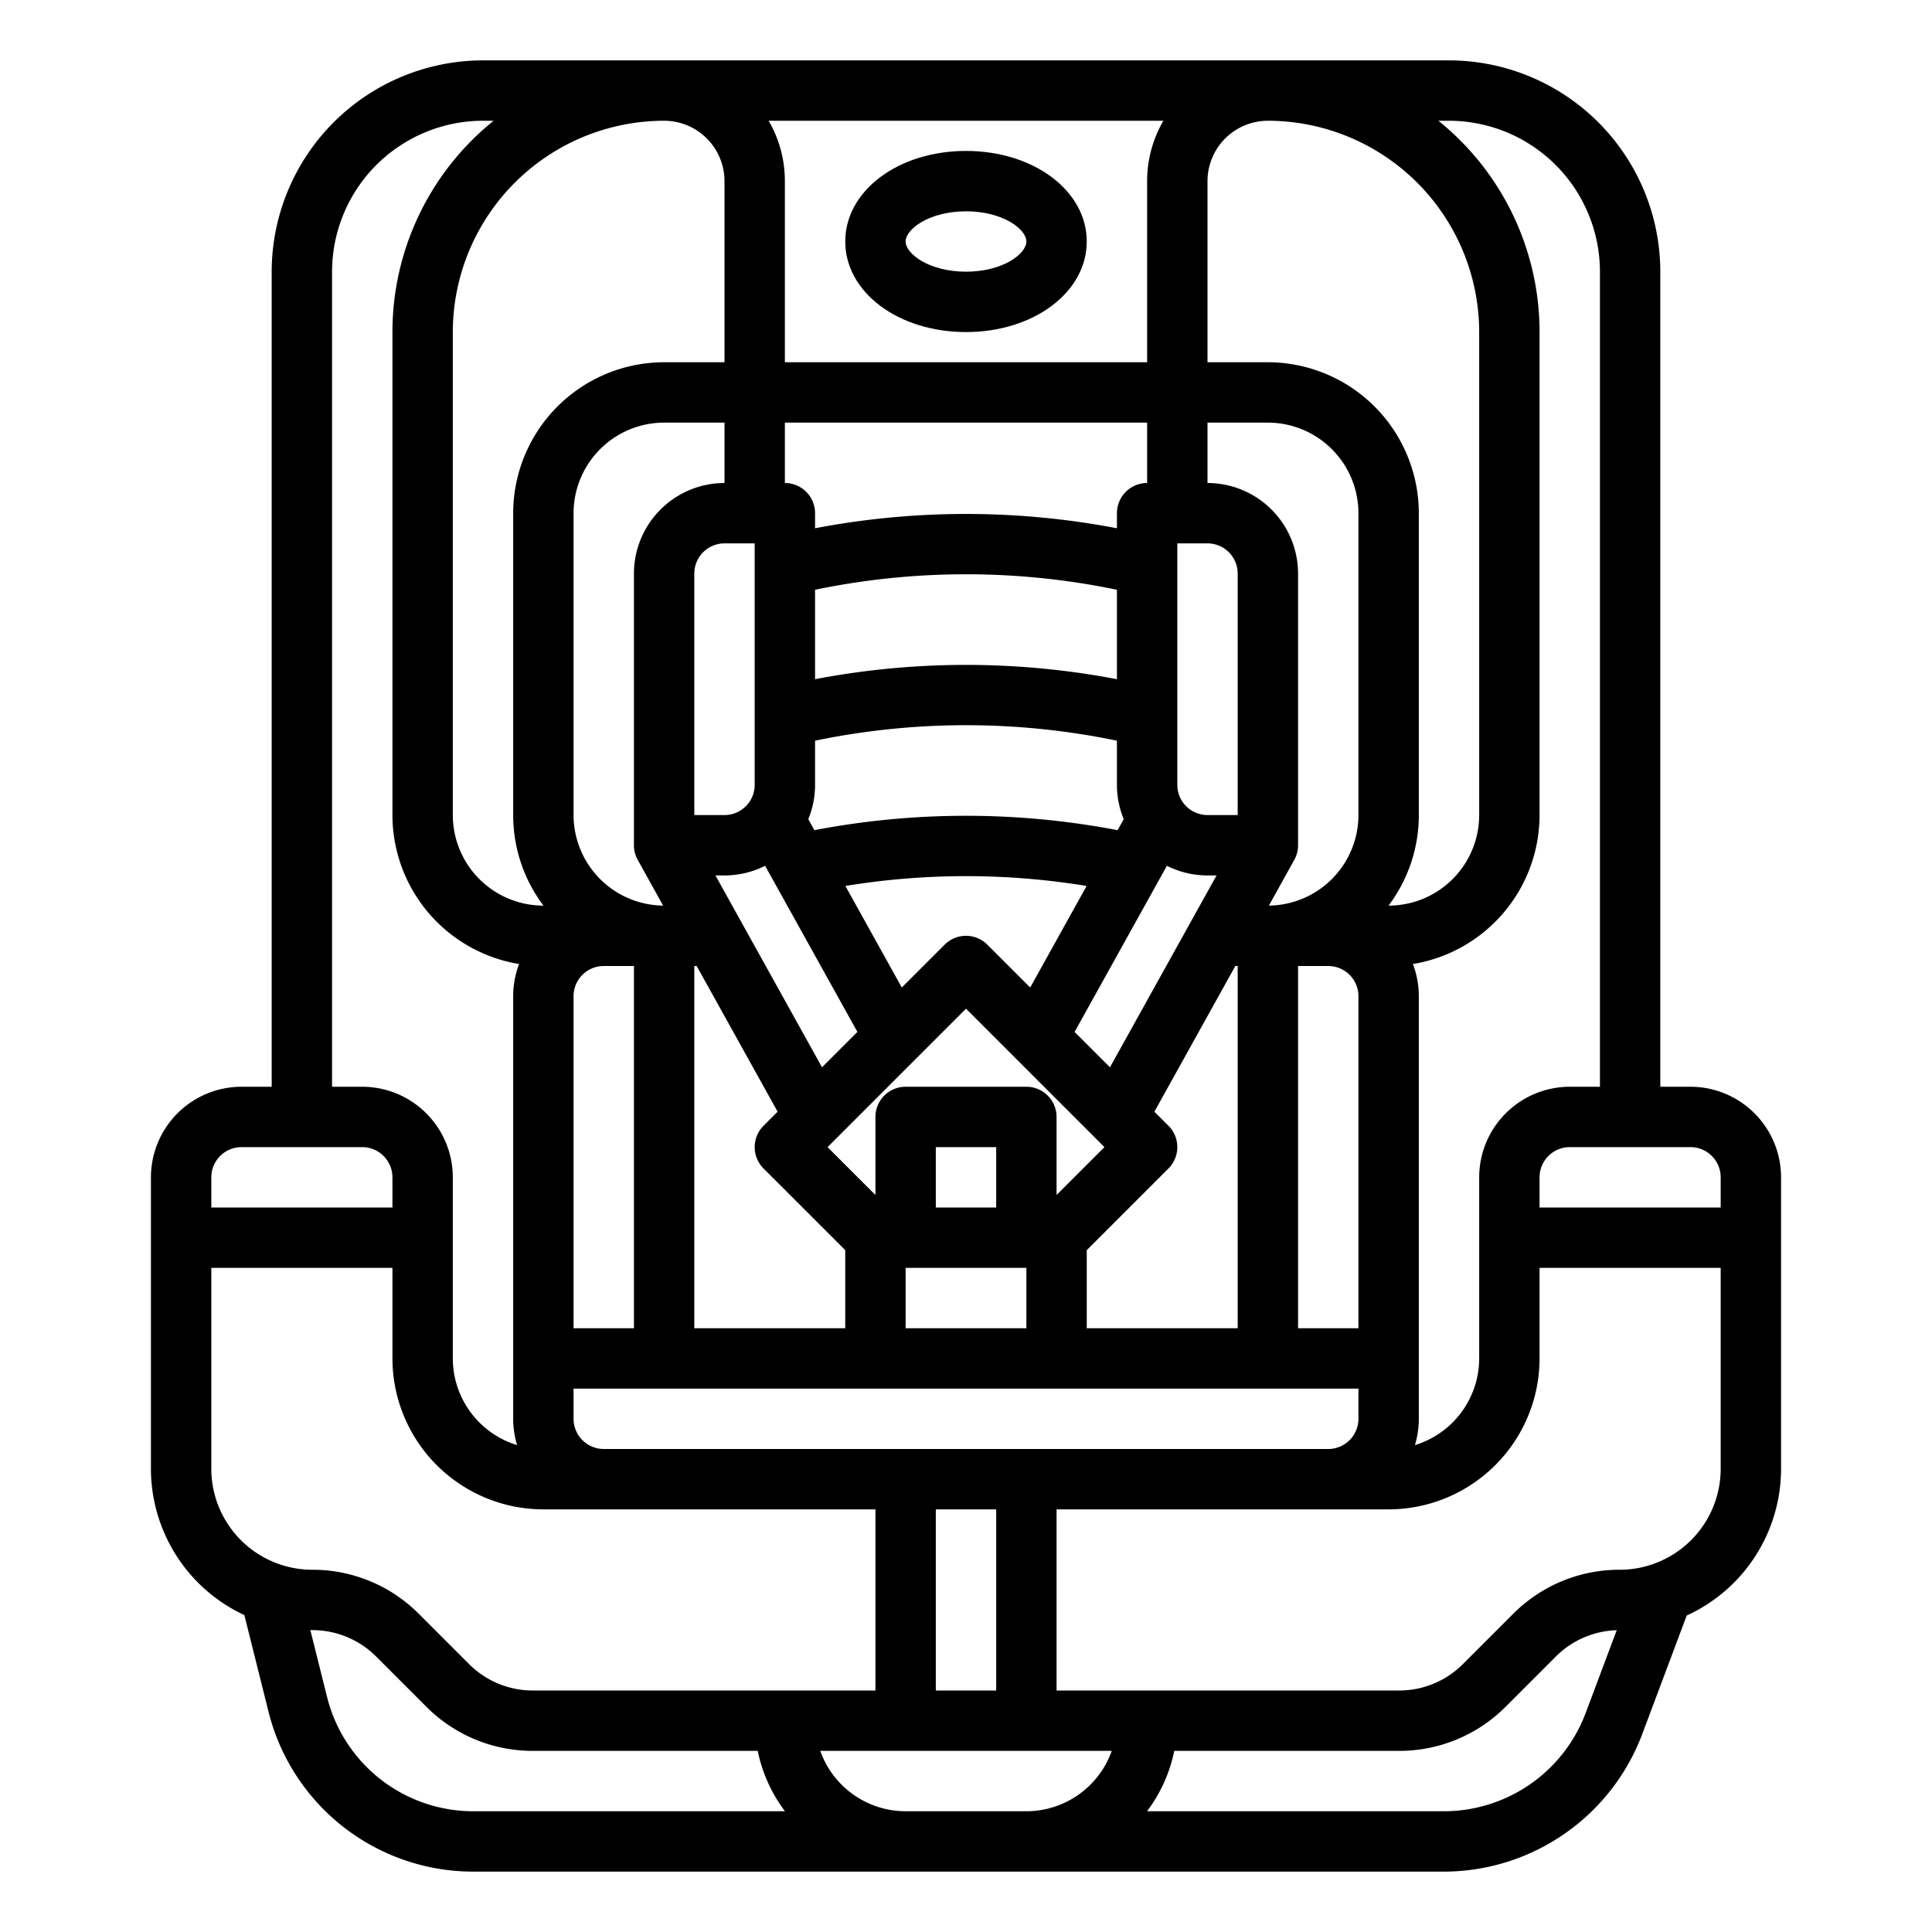 <?xml version="1.0"?>
<svg xmlns="http://www.w3.org/2000/svg" viewBox="0 0 512 512" width="512" height="512"><g id="outline"><path d="M384,16H128A56.063,56.063,0,0,0,72,72V288H64a24.028,24.028,0,0,0-24,24v77.255a42.8,42.8,0,0,0,24.759,38.763l6.39,25.564A55.92,55.92,0,0,0,125.478,496H382.736a56.26,56.26,0,0,0,52.434-36.337L447,428.129a42.794,42.794,0,0,0,25-38.874V312a24.028,24.028,0,0,0-24-24h-8V72A56.063,56.063,0,0,0,384,16Zm0,16a40.045,40.045,0,0,1,40,40V288h-8a24.028,24.028,0,0,0-24,24v48a24.042,24.042,0,0,1-17.034,22.966A23.932,23.932,0,0,0,376,376V264a23.869,23.869,0,0,0-1.57-8.524A40.059,40.059,0,0,0,408,216V88a71.883,71.883,0,0,0-26.815-56ZM248,448V400h16v48Zm-88-64a8.009,8.009,0,0,1-8-8v-8H360v8a8.009,8.009,0,0,1-8,8ZM176,32a16.019,16.019,0,0,1,16,16V96H176a40.045,40.045,0,0,0-40,40v80a39.788,39.788,0,0,0,8.022,24H144a24.027,24.027,0,0,1-24-24V88A56.063,56.063,0,0,1,176,32ZM392,88V216a24.027,24.027,0,0,1-24,24h-.022A39.788,39.788,0,0,0,376,216V136a40.045,40.045,0,0,0-40-40H320V48a16.019,16.019,0,0,1,16-16A56.063,56.063,0,0,1,392,88ZM184,352V256h.626l21.45,38.61-3.733,3.733a8,8,0,0,0,0,11.314L224,331.314V352Zm80-32H248V304h16Zm16-3.313V296a8,8,0,0,0-8-8H240a8,8,0,0,0-8,8v20.687L219.313,304,256,267.313,292.687,304ZM328,216h-8a8.009,8.009,0,0,1-8-8V144h8a8.009,8.009,0,0,1,8,8Zm-66.343,34.343a8,8,0,0,0-11.314,0L238.985,261.7l-14.95-26.911a197.717,197.717,0,0,1,63.93,0L273.015,261.7Zm34.521-30.337a213.525,213.525,0,0,0-80.356,0l-1.617-2.912A23.863,23.863,0,0,0,216,208V196.293a196.913,196.913,0,0,1,80,0V208a23.863,23.863,0,0,0,1.8,9.095ZM296,179.994a213.073,213.073,0,0,0-80,0v-23.7a196.913,196.913,0,0,1,80,0ZM200,144v64a8.009,8.009,0,0,1-8,8h-8V152a8.009,8.009,0,0,1,8-8Zm-8,88a23.835,23.835,0,0,0,10.761-2.558l24.458,44.025-9.376,9.377L189.6,232Zm92.781,41.467,24.458-44.025A23.835,23.835,0,0,0,320,232h2.4l-28.247,50.844ZM360,216a24.024,24.024,0,0,1-23.733,23.993l6.726-12.108h0A7.954,7.954,0,0,0,344,224V152a24.027,24.027,0,0,0-24-24V112h16a24.027,24.027,0,0,1,24,24Zm-56-88a8,8,0,0,0-8,8v3.994a213.053,213.053,0,0,0-80,0V136a8,8,0,0,0-8-8V112h96Zm-112,0a24.027,24.027,0,0,0-24,24v72a7.954,7.954,0,0,0,1.009,3.884h0l6.726,12.108A24.024,24.024,0,0,1,152,216V136a24.027,24.027,0,0,1,24-24h16ZM160,256h8v96H152V264A8.009,8.009,0,0,1,160,256Zm80,80h32v16H240Zm48-4.686,21.657-21.657a8,8,0,0,0,0-11.314l-3.733-3.733L327.374,256H328v96H288ZM344,256h8a8.009,8.009,0,0,1,8,8v88H344ZM304,48V96H208V48A31.793,31.793,0,0,0,203.7,32h104.61A31.793,31.793,0,0,0,304,48ZM88,72a40.045,40.045,0,0,1,40-40h2.815A71.883,71.883,0,0,0,104,88V216a40.059,40.059,0,0,0,33.57,39.476A23.869,23.869,0,0,0,136,264V376a23.932,23.932,0,0,0,1.034,6.966A24.042,24.042,0,0,1,120,360V312a24.028,24.028,0,0,0-24-24H88ZM56,312a8.009,8.009,0,0,1,8-8H96a8.009,8.009,0,0,1,8,8v8H56Zm0,77.255V336h48v24a40.045,40.045,0,0,0,40,40h88v48H141.255a23.849,23.849,0,0,1-16.971-7.029l-13.255-13.256A39.742,39.742,0,0,0,82.745,416,26.776,26.776,0,0,1,56,389.255ZM86.671,449.7l-4.428-17.714c.168,0,.334.013.5.013a23.849,23.849,0,0,1,16.971,7.029l13.255,13.256A39.742,39.742,0,0,0,141.255,464h59.55a39.841,39.841,0,0,0,7.217,16H125.478A39.943,39.943,0,0,1,86.671,449.7ZM240,480a24.039,24.039,0,0,1-22.624-16h77.248A24.039,24.039,0,0,1,272,480Zm180.189-25.955A40.187,40.187,0,0,1,382.736,480H303.978a39.841,39.841,0,0,0,7.217-16h59.55a39.742,39.742,0,0,0,28.285-11.716l13.253-13.254a23.826,23.826,0,0,1,16.166-7.01ZM456,389.255A26.776,26.776,0,0,1,429.255,416a39.742,39.742,0,0,0-28.285,11.716L387.717,440.97A23.85,23.85,0,0,1,370.745,448H280V400h88a40.045,40.045,0,0,0,40-40V336h48ZM456,312v8H408v-8a8.009,8.009,0,0,1,8-8h32A8.009,8.009,0,0,1,456,312Z"/><path d="M256,88c17.944,0,32-10.542,32-24s-14.056-24-32-24-32,10.542-32,24S238.056,88,256,88Zm0-32c9.767,0,16,4.738,16,8s-6.233,8-16,8-16-4.738-16-8S246.233,56,256,56Z"/></g></svg>
